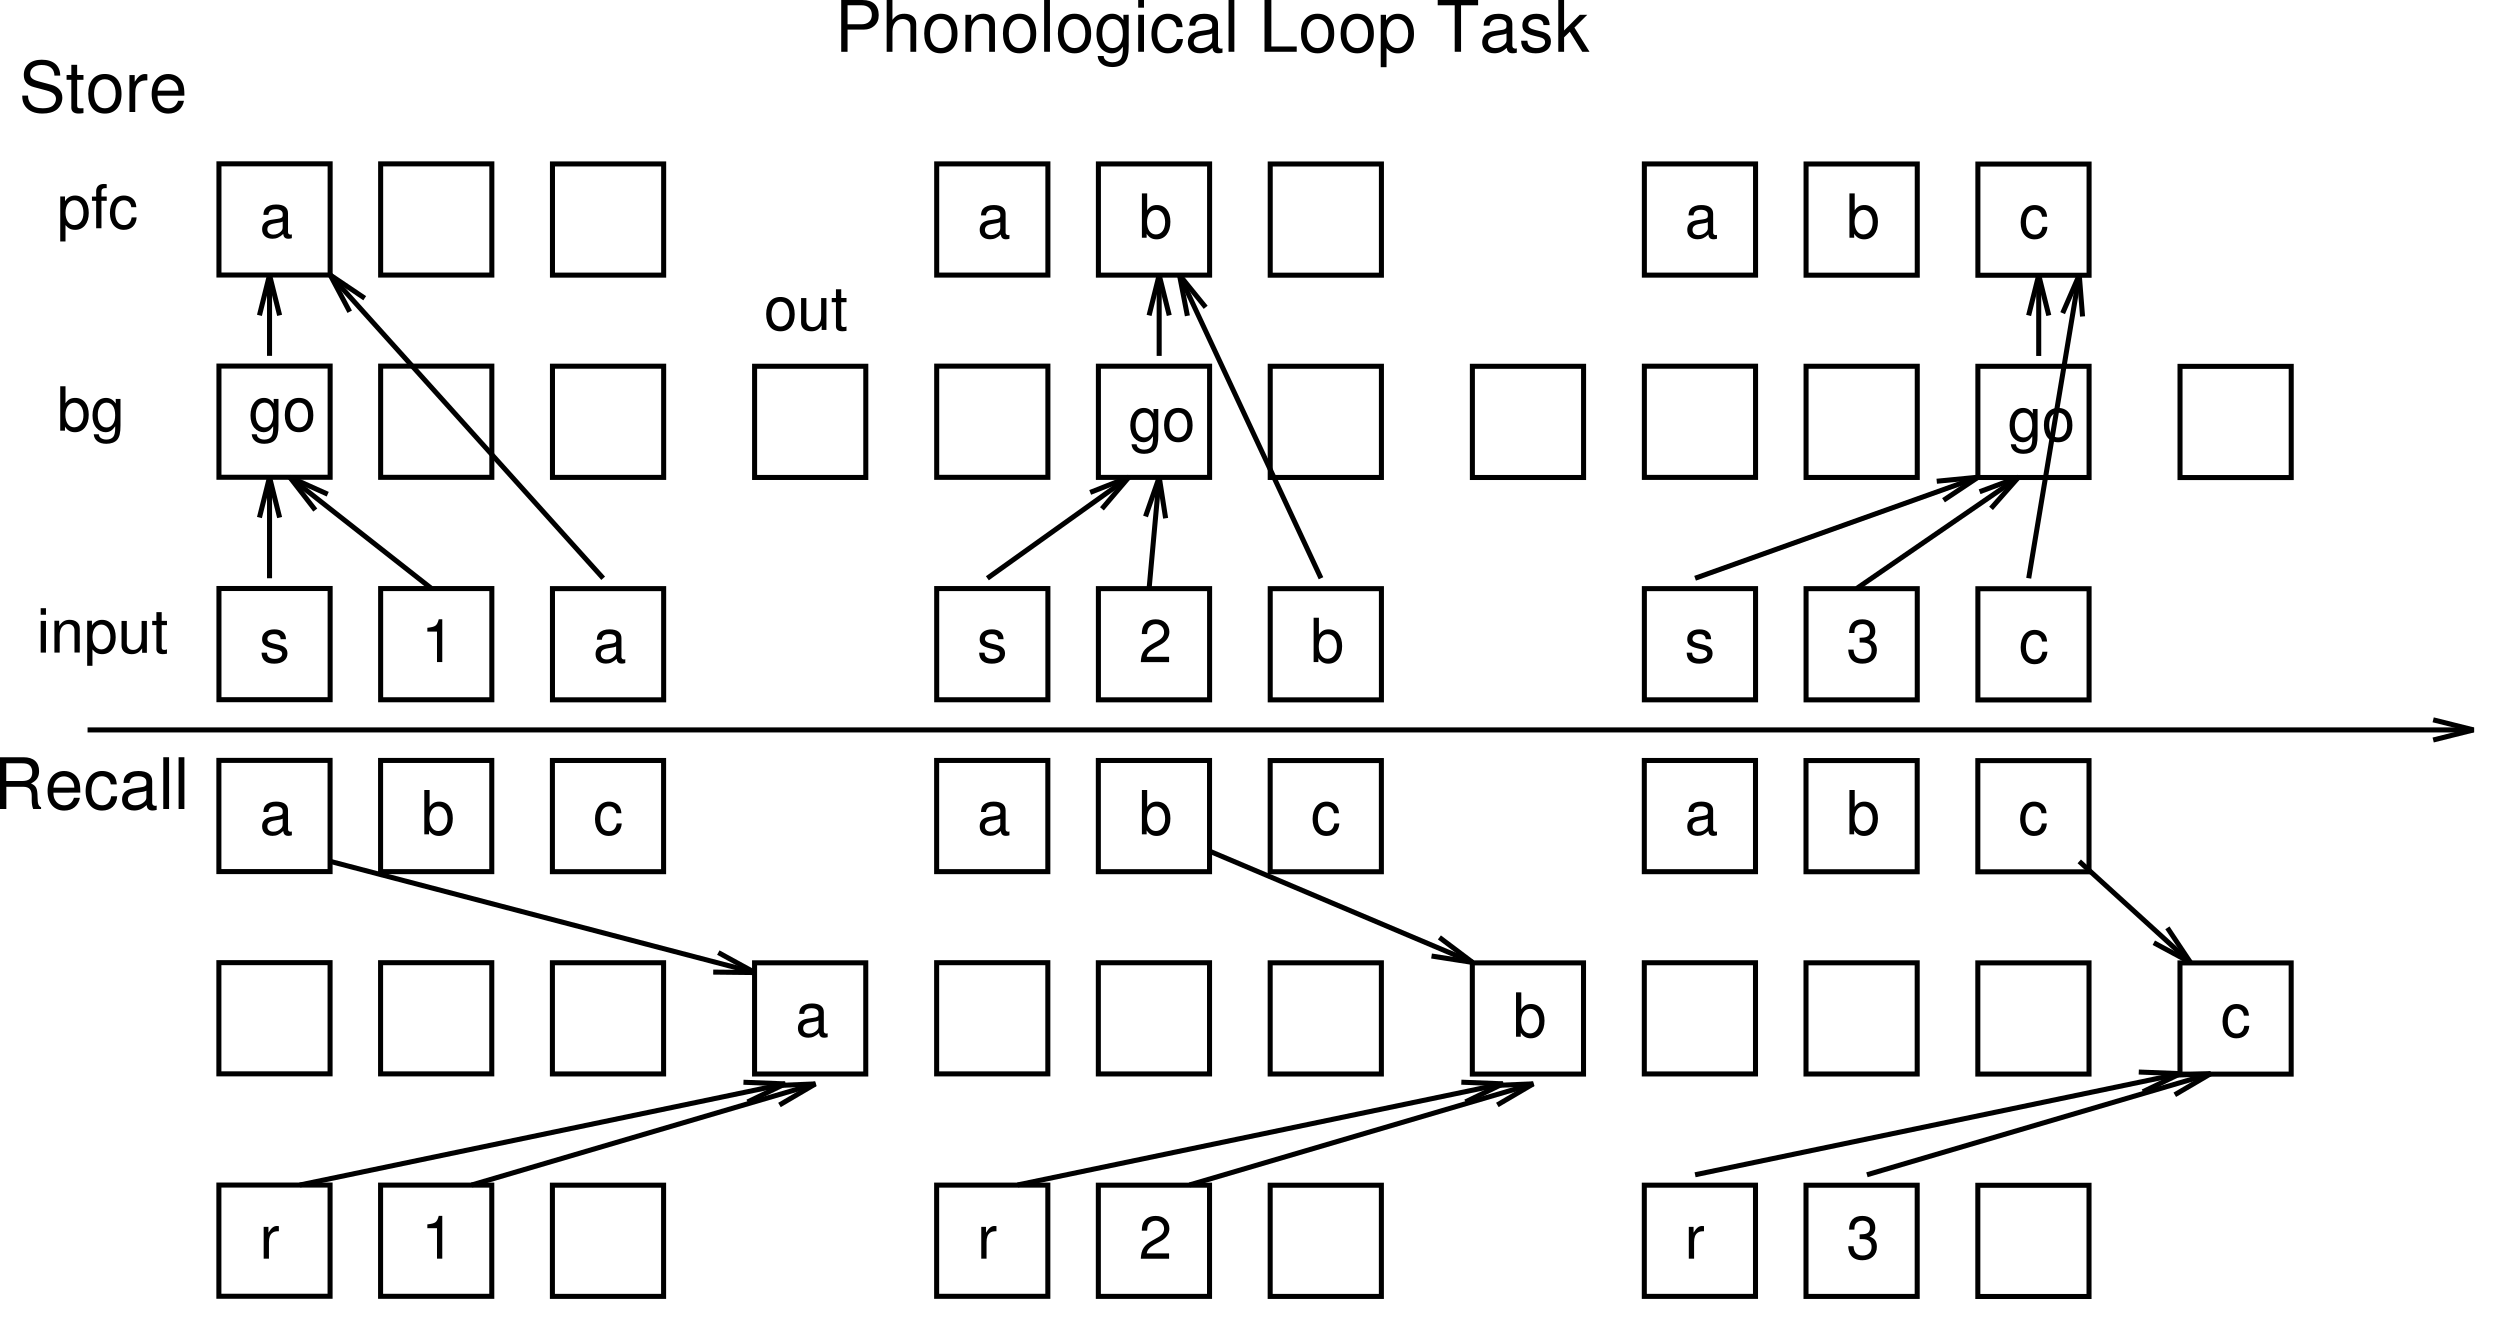 <?xml version="1.0" encoding="ISO-8859-1" standalone="yes"?>
<svg width="473.112" height="250.359">
  <defs> 
    <marker id="ArrowEnd" viewBox="0 0 10 10" refX="0" refY="5" 
     markerUnits="strokeWidth" 
     markerWidth="4" 
     markerHeight="3" 
     orient="auto"> 
        <path d="M 0 0 L 10 5 L 0 10 z" /> 
    </marker>
    <marker id="ArrowStart" viewBox="0 0 10 10" refX="10" refY="5" 
     markerUnits="strokeWidth" 
     markerWidth="4" 
     markerHeight="3" 
     orient="auto"> 
        <path d="M 10 0 L 0 5 L 10 10 z" /> 
    </marker> </defs>
<g>
<path style="stroke:none; fill-rule:evenodd; fill:#000000" d="M 11.398 45.699L 12.398 45.699L 12.398 42.602C 12.898 43.223 13.461 43.5 14.238 43.5C 15.781 43.5 16.797 42.242 16.797 40.309C 16.797 38.277 15.812 37.004 14.215 37.004C 13.402 37.004 12.746 37.371 12.301 38.082L 12.301 37.176L 11.402 37.176L 11.398 45.699zM 14.062 37.899C 15.109 37.899 15.793 38.836 15.793 40.281C 15.793 41.656 15.098 42.594 14.062 42.594C 13.059 42.594 12.398 41.668 12.398 40.246C 12.398 38.824 13.059 37.899 14.062 37.899z"/>
<path style="stroke:none; fill-rule:evenodd; fill:#000000" d="M 20.199 37.199L 19.199 37.199L 19.199 36.231C 19.199 35.817 19.426 35.606 19.863 35.606C 19.941 35.606 19.977 35.606 20.195 35.606L 20.195 34.863C 19.973 34.82 19.844 34.813 19.645 34.813C 18.742 34.813 18.199 35.32 18.199 36.184L 18.199 37.207L 17.402 37.207L 17.402 38.004L 18.199 38.004L 18.199 43.203L 19.199 43.203L 19.199 38.004L 20.199 38.004L 20.199 37.199z"/>
<path style="stroke:none; fill-rule:evenodd; fill:#000000" d="M 25.797 39.211C 25.75 38.621 25.629 38.238 25.398 37.902C 24.992 37.34 24.273 37.004 23.445 37.004C 21.844 37.004 20.801 38.297 20.801 40.309C 20.801 42.262 21.82 43.5 23.434 43.5C 24.852 43.5 25.75 42.629 25.863 41.137L 24.914 41.137C 24.758 42.109 24.27 42.598 23.465 42.598C 22.422 42.598 21.801 41.735 21.801 40.309C 21.801 38.801 22.41 37.902 23.441 37.902C 24.234 37.902 24.73 38.371 24.844 39.211L 25.797 39.211z"/>
<path style="stroke:none; fill-rule:evenodd; fill:#000000" d="M 11.398 73.098L 11.398 81.496L 12.297 81.496L 12.297 80.731C 12.75 81.453 13.355 81.797 14.191 81.797C 15.766 81.797 16.793 80.492 16.793 78.481C 16.793 76.516 15.812 75.301 14.242 75.301C 13.422 75.301 12.844 75.613 12.398 76.305L 12.398 73.102L 11.398 73.098zM 14.043 76.215C 15.105 76.215 15.797 77.141 15.797 78.574C 15.797 79.938 15.086 80.867 14.043 80.867C 13.035 80.867 12.371 79.953 12.371 78.543C 12.371 77.137 13.035 76.219 14.043 76.219L 14.043 76.215z"/>
<path style="stroke:none; fill-rule:evenodd; fill:#000000" d="M 21.898 75.5L 21.898 76.363C 21.418 75.641 20.832 75.301 20.062 75.301C 18.535 75.301 17.504 76.641 17.504 78.606C 17.504 79.598 17.766 80.406 18.258 80.985C 18.703 81.492 19.344 81.793 19.977 81.793C 20.73 81.793 21.258 81.465 21.797 80.68L 21.797 80.988C 21.797 81.801 21.695 82.297 21.457 82.629C 21.207 82.985 20.719 83.188 20.141 83.188C 19.711 83.188 19.324 83.074 19.062 82.867C 18.848 82.695 18.758 82.535 18.699 82.18L 17.734 82.18C 17.836 83.313 18.719 83.988 20.125 83.988C 21.016 83.988 21.781 83.703 22.172 83.223C 22.629 82.676 22.801 81.918 22.801 80.512L 22.801 75.496L 21.898 75.5zM 20.16 76.199C 21.188 76.199 21.797 77.074 21.797 78.582C 21.797 80.02 21.18 80.895 20.172 80.895C 19.129 80.895 18.5 80.008 18.5 78.547C 18.5 77.098 19.141 76.199 20.16 76.199z"/>
<path style="stroke:none; fill-rule:evenodd; fill:#000000" d="M 8.699 117.5L 7.699 117.5L 7.699 123.5L 8.699 123.5L 8.699 117.5zM 8.699 115.098L 7.699 115.098L 7.699 116.34L 8.699 116.34L 8.699 115.098z"/>
<path style="stroke:none; fill-rule:evenodd; fill:#000000" d="M 10.297 117.473L 10.297 123.496L 11.297 123.496L 11.297 120.149C 11.297 118.91 11.922 118.098 12.887 118.098C 13.625 118.098 14.094 118.559 14.094 119.289L 14.094 123.492L 15.094 123.492L 15.094 118.942C 15.094 117.942 14.351 117.297 13.191 117.297C 12.297 117.297 11.726 117.641 11.199 118.481L 11.199 117.469L 10.297 117.473z"/>
<path style="stroke:none; fill-rule:evenodd; fill:#000000" d="M 16.496 125.996L 17.496 125.996L 17.496 122.899C 17.996 123.52 18.559 123.797 19.336 123.797C 20.879 123.797 21.895 122.539 21.895 120.606C 21.895 118.574 20.91 117.301 19.312 117.301C 18.5 117.301 17.844 117.668 17.398 118.379L 17.398 117.473L 16.5 117.473L 16.496 125.996zM 19.164 118.199C 20.211 118.199 20.895 119.137 20.895 120.582C 20.895 121.957 20.199 122.895 19.164 122.895C 18.16 122.895 17.5 121.969 17.5 120.547C 17.5 119.125 18.16 118.199 19.164 118.199z"/>
<path style="stroke:none; fill-rule:evenodd; fill:#000000" d="M 27.797 123.535L 27.797 117.504L 26.797 117.504L 26.797 120.949C 26.797 122.188 26.172 123 25.203 123C 24.469 123 24 122.539 24 121.809L 24 117.504L 23 117.504L 23 122.156C 23 123.156 23.738 123.801 24.902 123.801C 25.777 123.801 26.336 123.492 26.895 122.695L 26.895 123.535L 27.797 123.535z"/>
<path style="stroke:none; fill-rule:evenodd; fill:#000000" d="M 31.598 117.5L 30.598 117.5L 30.598 115.844L 29.598 115.844L 29.598 117.5L 28.801 117.5L 28.801 118.297L 29.598 118.297L 29.598 122.844C 29.598 123.449 30.023 123.793 30.789 123.793C 31.023 123.793 31.262 123.77 31.594 123.711L 31.594 122.875C 31.469 122.961 31.316 122.992 31.129 122.992C 30.711 122.992 30.598 122.879 30.598 122.449L 30.598 118.297L 31.598 118.297L 31.598 117.5z"/>
<path style="stroke:#000000; stroke-width:0.955; fill:none" d="M 72.035 132.426L 93.078 132.426L 93.078 111.383L 72.035 111.383L 72.035 132.426z"/>
<path style="stroke:#000000; stroke-width:0.955; fill:none" d="M 104.551 132.438L 125.594 132.438L 125.594 111.395L 104.551 111.395L 104.551 132.438z"/>
<path style="stroke:#000000; stroke-width:0.955; fill:none" d="M 41.434 132.414L 62.477 132.414L 62.477 111.371L 41.434 111.371L 41.434 132.414z"/>
<path style="stroke:none; fill-rule:evenodd; fill:#000000" d="M 54.117 120.965C 54.105 119.774 53.32 119.102 51.922 119.102C 50.512 119.102 49.602 119.828 49.602 120.949C 49.602 121.895 50.09 122.344 51.539 122.692L 52.449 122.91C 53.125 123.07 53.395 123.313 53.395 123.75C 53.395 124.313 52.828 124.695 51.984 124.695C 51.465 124.695 51.027 124.547 50.785 124.289C 50.637 124.117 50.566 123.942 50.512 123.512L 49.496 123.512C 49.539 124.922 50.324 125.598 51.906 125.598C 53.43 125.598 54.398 124.848 54.398 123.684C 54.398 122.785 53.887 122.289 52.668 122L 51.734 121.781C 50.941 121.598 50.602 121.344 50.602 120.918C 50.602 120.367 51.098 120.008 51.887 120.008C 52.66 120.008 53.078 120.34 53.102 120.973L 54.117 120.965z"/>
<path style="stroke:none; fill-rule:evenodd; fill:#000000" d="M 82.699 119.531L 82.699 125.297L 83.699 125.297L 83.699 117.199L 83.031 117.199C 82.676 118.445 82.445 118.617 80.871 118.809L 80.871 119.527L 82.699 119.531z"/>
<path style="stroke:none; fill-rule:evenodd; fill:#000000" d="M 118.332 124.738C 118.23 124.797 118.183 124.797 118.125 124.797C 117.789 124.797 117.605 124.625 117.605 124.324L 117.605 120.758C 117.605 119.684 116.828 119.102 115.351 119.102C 114.484 119.102 113.765 119.356 113.363 119.805C 113.09 120.117 112.976 120.465 112.953 121.067L 113.898 121.067C 113.976 120.332 114.402 120 115.285 120C 116.129 120 116.601 120.32 116.601 120.899L 116.601 121.152C 116.601 121.555 116.367 121.727 115.625 121.82C 114.301 121.992 114.097 122.039 113.738 122.188C 113.054 122.473 112.707 123.016 112.707 123.801C 112.707 124.895 113.461 125.586 114.672 125.586C 115.426 125.586 116.027 125.313 116.703 124.668C 116.769 125.301 117.066 125.586 117.683 125.586C 117.875 125.586 118.023 125.563 118.332 125.481L 118.332 124.738zM 116.597 123.442C 116.597 123.77 116.508 123.973 116.23 124.242C 115.851 124.606 115.394 124.797 114.847 124.797C 114.125 124.797 113.699 124.434 113.699 123.805C 113.699 123.156 114.109 122.828 115.101 122.672C 116.082 122.531 116.281 122.485 116.594 122.332L 116.597 123.442z"/>
<path style="stroke:#000000; stroke-width:0.955; fill:none" d="M 41.434 52.047L 62.477 52.047L 62.477 31.004L 41.434 31.004L 41.434 52.047z"/>
<path style="stroke:#000000; stroke-width:0.955; fill:none" d="M 72.035 52.055L 93.078 52.055L 93.078 31.012L 72.035 31.012L 72.035 52.055z"/>
<path style="stroke:#000000; stroke-width:0.955; fill:none" d="M 104.551 52.067L 125.594 52.067L 125.594 31.024L 104.551 31.024L 104.551 52.067z"/>
<path style="stroke:#000000; stroke-width:0.955; fill:none" d="M 41.434 90.32L 62.477 90.32L 62.477 69.277L 41.434 69.277L 41.434 90.32z"/>
<path style="stroke:#000000; stroke-width:0.955; fill:none" d="M 72.035 90.332L 93.078 90.332L 93.078 69.289L 72.035 69.289L 72.035 90.332z"/>
<path style="stroke:#000000; stroke-width:0.955; fill:none" d="M 104.551 90.344L 125.594 90.344L 125.594 69.301L 104.551 69.301L 104.551 90.344z"/>
<path style="stroke:#000000; stroke-width:0.955; fill:none" d="M 142.804 90.356L 163.847 90.356L 163.847 69.313L 142.804 69.313L 142.804 90.356z"/>
<path style="stroke:none; fill-rule:evenodd; fill:#000000" d="M 51.797 75.5L 51.797 76.363C 51.316 75.641 50.73 75.301 49.961 75.301C 48.434 75.301 47.402 76.641 47.402 78.606C 47.402 79.598 47.664 80.406 48.156 80.985C 48.602 81.492 49.242 81.793 49.875 81.793C 50.629 81.793 51.156 81.465 51.695 80.68L 51.695 80.988C 51.695 81.801 51.594 82.297 51.355 82.629C 51.105 82.985 50.617 83.188 50.039 83.188C 49.609 83.188 49.223 83.074 48.961 82.867C 48.746 82.695 48.656 82.535 48.598 82.18L 47.633 82.18C 47.734 83.313 48.617 83.988 50.023 83.988C 50.914 83.988 51.68 83.703 52.07 83.223C 52.527 82.676 52.699 81.918 52.699 80.512L 52.699 75.496L 51.797 75.5zM 50.059 76.199C 51.086 76.199 51.695 77.074 51.695 78.582C 51.695 80.02 51.078 80.895 50.07 80.895C 49.027 80.895 48.398 80.008 48.398 78.547C 48.398 77.098 49.039 76.199 50.059 76.199z"/>
<path style="stroke:none; fill-rule:evenodd; fill:#000000" d="M 56.586 75.297C 54.914 75.297 53.898 76.512 53.898 78.547C 53.898 80.582 54.898 81.797 56.598 81.797C 58.27 81.797 59.297 80.586 59.297 78.594C 59.297 76.504 58.309 75.297 56.586 75.297zM 56.598 76.199C 57.66 76.199 58.297 77.086 58.297 78.582C 58.297 79.996 57.641 80.895 56.598 80.895C 55.547 80.895 54.898 80.008 54.898 78.547C 54.898 77.098 55.543 76.199 56.598 76.199z"/>
<path style="stroke:none; fill-rule:evenodd; fill:#000000" d="M 55.23 44.336C 55.129 44.395 55.082 44.395 55.023 44.395C 54.688 44.395 54.504 44.223 54.504 43.922L 54.504 40.356C 54.504 39.281 53.727 38.699 52.25 38.699C 51.383 38.699 50.664 38.953 50.262 39.402C 49.988 39.715 49.875 40.063 49.852 40.664L 50.797 40.664C 50.875 39.93 51.301 39.598 52.184 39.598C 53.027 39.598 53.5 39.918 53.5 40.496L 53.5 40.75C 53.5 41.152 53.266 41.324 52.523 41.418C 51.199 41.59 50.996 41.637 50.637 41.785C 49.953 42.07 49.605 42.613 49.605 43.399C 49.605 44.492 50.359 45.184 51.57 45.184C 52.324 45.184 52.926 44.91 53.602 44.266C 53.668 44.899 53.965 45.184 54.582 45.184C 54.773 45.184 54.922 45.16 55.23 45.078L 55.23 44.336zM 53.496 43.039C 53.496 43.367 53.406 43.57 53.129 43.84C 52.75 44.203 52.293 44.395 51.746 44.395C 51.023 44.395 50.598 44.031 50.598 43.402C 50.598 42.754 51.008 42.426 52 42.27C 52.98 42.129 53.18 42.082 53.492 41.93L 53.496 43.039z"/>
<path style="stroke:#000000; stroke-width:0.955; fill:none" d="M 51.008 109.434L 51.008 90.301"/>
<path style="stroke:#000000; stroke-width:0.955; fill:none" d="M 49.098 97.945L 51.008 90.305L 52.918 97.945"/>
<path style="stroke:#000000; stroke-width:0.955; fill:none" d="M 81.621 111.348L 54.836 90.305"/>
<path style="stroke:#000000; stroke-width:0.955; fill:none" d="M 59.664 96.527L 54.836 90.305L 62.023 93.524"/>
<path style="stroke:#000000; stroke-width:0.955; fill:none" d="M 114.148 109.434L 62.492 52.035"/>
<path style="stroke:#000000; stroke-width:0.955; fill:none" d="M 66.18 58.996L 62.488 52.039L 69.019 56.438"/>
<path style="stroke:#000000; stroke-width:0.955; fill:none" d="M 51.008 67.344L 51.008 52.039"/>
<path style="stroke:#000000; stroke-width:0.955; fill:none" d="M 49.098 59.68L 51.008 52.039L 52.918 59.68"/>
<path style="stroke:#000000; stroke-width:0.955; fill:none" d="M 207.867 132.438L 228.91 132.438L 228.91 111.395L 207.867 111.395L 207.867 132.438z"/>
<path style="stroke:#000000; stroke-width:0.955; fill:none" d="M 240.383 132.445L 261.426 132.445L 261.426 111.402L 240.383 111.402L 240.383 132.445z"/>
<path style="stroke:#000000; stroke-width:0.955; fill:none" d="M 177.265 132.426L 198.308 132.426L 198.308 111.383L 177.265 111.383L 177.265 132.426z"/>
<path style="stroke:none; fill-rule:evenodd; fill:#000000" d="M 189.918 120.965C 189.906 119.774 189.121 119.102 187.722 119.102C 186.312 119.102 185.402 119.828 185.402 120.949C 185.402 121.895 185.89 122.344 187.34 122.692L 188.25 122.91C 188.926 123.07 189.195 123.313 189.195 123.75C 189.195 124.313 188.629 124.695 187.785 124.695C 187.265 124.695 186.828 124.547 186.586 124.289C 186.437 124.117 186.367 123.942 186.312 123.512L 185.297 123.512C 185.34 124.922 186.125 125.598 187.707 125.598C 189.23 125.598 190.199 124.848 190.199 123.684C 190.199 122.785 189.687 122.289 188.469 122L 187.535 121.781C 186.742 121.598 186.402 121.344 186.402 120.918C 186.402 120.367 186.898 120.008 187.687 120.008C 188.461 120.008 188.879 120.34 188.902 120.973L 189.918 120.965z"/>
<path style="stroke:#000000; stroke-width:0.955; fill:none" d="M 177.265 52.059L 198.308 52.059L 198.308 31.016L 177.265 31.016L 177.265 52.059z"/>
<path style="stroke:#000000; stroke-width:0.955; fill:none" d="M 207.867 52.067L 228.91 52.067L 228.91 31.024L 207.867 31.024L 207.867 52.067z"/>
<path style="stroke:#000000; stroke-width:0.955; fill:none" d="M 240.383 52.078L 261.426 52.078L 261.426 31.035L 240.383 31.035L 240.383 52.078z"/>
<path style="stroke:#000000; stroke-width:0.955; fill:none" d="M 177.265 90.332L 198.308 90.332L 198.308 69.289L 177.265 69.289L 177.265 90.332z"/>
<path style="stroke:#000000; stroke-width:0.955; fill:none" d="M 207.867 90.344L 228.91 90.344L 228.91 69.301L 207.867 69.301L 207.867 90.344z"/>
<path style="stroke:#000000; stroke-width:0.955; fill:none" d="M 240.383 90.356L 261.426 90.356L 261.426 69.313L 240.383 69.313L 240.383 90.356z"/>
<path style="stroke:#000000; stroke-width:0.955; fill:none" d="M 278.64 90.363L 299.683 90.363L 299.683 69.32L 278.64 69.32L 278.64 90.363z"/>
<path style="stroke:none; fill-rule:evenodd; fill:#000000" d="M 218.297 77.399L 218.297 78.262C 217.816 77.539 217.23 77.199 216.461 77.199C 214.933 77.199 213.902 78.539 213.902 80.504C 213.902 81.496 214.164 82.305 214.656 82.883C 215.101 83.391 215.742 83.692 216.375 83.692C 217.129 83.692 217.656 83.363 218.195 82.578L 218.195 82.887C 218.195 83.699 218.094 84.195 217.855 84.527C 217.605 84.883 217.117 85.086 216.539 85.086C 216.109 85.086 215.722 84.973 215.461 84.766C 215.246 84.594 215.156 84.434 215.097 84.078L 214.133 84.078C 214.234 85.211 215.117 85.887 216.523 85.887C 217.414 85.887 218.179 85.602 218.57 85.121C 219.027 84.574 219.199 83.817 219.199 82.41L 219.199 77.395L 218.297 77.399zM 216.558 78.098C 217.586 78.098 218.195 78.973 218.195 80.481C 218.195 81.918 217.578 82.793 216.57 82.793C 215.527 82.793 214.898 81.906 214.898 80.445C 214.898 78.996 215.539 78.098 216.558 78.098z"/>
<path style="stroke:none; fill-rule:evenodd; fill:#000000" d="M 222.984 77.199C 221.312 77.199 220.297 78.414 220.297 80.449C 220.297 82.485 221.297 83.699 222.996 83.699C 224.668 83.699 225.695 82.488 225.695 80.496C 225.695 78.406 224.707 77.199 222.984 77.199zM 222.996 78.098C 224.058 78.098 224.695 78.985 224.695 80.481C 224.695 81.895 224.039 82.793 222.996 82.793C 221.945 82.793 221.297 81.906 221.297 80.445C 221.297 78.996 221.941 78.098 222.996 78.098z"/>
<path style="stroke:none; fill-rule:evenodd; fill:#000000" d="M 191.031 44.438C 190.929 44.496 190.883 44.496 190.824 44.496C 190.488 44.496 190.304 44.324 190.304 44.024L 190.304 40.457C 190.304 39.383 189.527 38.801 188.051 38.801C 187.183 38.801 186.465 39.055 186.062 39.504C 185.789 39.817 185.676 40.164 185.652 40.766L 186.597 40.766C 186.676 40.031 187.101 39.699 187.984 39.699C 188.828 39.699 189.301 40.02 189.301 40.598L 189.301 40.852C 189.301 41.254 189.066 41.426 188.324 41.52C 187 41.692 186.797 41.738 186.437 41.887C 185.754 42.172 185.406 42.715 185.406 43.5C 185.406 44.594 186.16 45.285 187.371 45.285C 188.125 45.285 188.726 45.012 189.402 44.367C 189.469 45 189.765 45.285 190.383 45.285C 190.574 45.285 190.722 45.262 191.031 45.18L 191.031 44.438zM 189.297 43.141C 189.297 43.469 189.207 43.672 188.929 43.942C 188.551 44.305 188.094 44.496 187.547 44.496C 186.824 44.496 186.398 44.133 186.398 43.504C 186.398 42.856 186.808 42.527 187.801 42.371C 188.781 42.231 188.98 42.184 189.293 42.031L 189.297 43.141z"/>
<path style="stroke:#000000; stroke-width:0.955; fill:none" d="M 219.367 67.352L 219.367 52.047"/>
<path style="stroke:#000000; stroke-width:0.955; fill:none" d="M 217.457 59.688L 219.367 52.047L 221.277 59.688"/>
<path style="stroke:#000000; stroke-width:0.955; fill:none" d="M 341.789 132.445L 362.832 132.445L 362.832 111.402L 341.789 111.402L 341.789 132.445z"/>
<path style="stroke:#000000; stroke-width:0.955; fill:none" d="M 374.304 132.457L 395.347 132.457L 395.347 111.414L 374.304 111.414L 374.304 132.457z"/>
<path style="stroke:#000000; stroke-width:0.955; fill:none" d="M 311.187 132.438L 332.23 132.438L 332.23 111.395L 311.187 111.395L 311.187 132.438z"/>
<path style="stroke:none; fill-rule:evenodd; fill:#000000" d="M 323.816 120.965C 323.804 119.774 323.019 119.102 321.621 119.102C 320.211 119.102 319.301 119.828 319.301 120.949C 319.301 121.895 319.789 122.344 321.238 122.692L 322.148 122.91C 322.824 123.07 323.094 123.313 323.094 123.75C 323.094 124.313 322.527 124.695 321.683 124.695C 321.164 124.695 320.726 124.547 320.484 124.289C 320.336 124.117 320.265 123.942 320.211 123.512L 319.195 123.512C 319.238 124.922 320.023 125.598 321.605 125.598C 323.129 125.598 324.097 124.848 324.097 123.684C 324.097 122.785 323.586 122.289 322.367 122L 321.433 121.781C 320.64 121.598 320.301 121.344 320.301 120.918C 320.301 120.367 320.797 120.008 321.586 120.008C 322.359 120.008 322.777 120.34 322.801 120.973L 323.816 120.965z"/>
<path style="stroke:#000000; stroke-width:0.955; fill:none" d="M 311.187 52.067L 332.23 52.067L 332.23 31.024L 311.187 31.024L 311.187 52.067z"/>
<path style="stroke:#000000; stroke-width:0.955; fill:none" d="M 341.789 52.078L 362.832 52.078L 362.832 31.035L 341.789 31.035L 341.789 52.078z"/>
<path style="stroke:#000000; stroke-width:0.955; fill:none" d="M 374.304 52.09L 395.347 52.09L 395.347 31.047L 374.304 31.047L 374.304 52.09z"/>
<path style="stroke:#000000; stroke-width:0.955; fill:none" d="M 311.187 90.344L 332.23 90.344L 332.23 69.301L 311.187 69.301L 311.187 90.344z"/>
<path style="stroke:#000000; stroke-width:0.955; fill:none" d="M 341.789 90.356L 362.832 90.356L 362.832 69.313L 341.789 69.313L 341.789 90.356z"/>
<path style="stroke:#000000; stroke-width:0.955; fill:none" d="M 374.304 90.363L 395.347 90.363L 395.347 69.32L 374.304 69.32L 374.304 90.363z"/>
<path style="stroke:#000000; stroke-width:0.955; fill:none" d="M 412.558 90.375L 433.601 90.375L 433.601 69.332L 412.558 69.332L 412.558 90.375z"/>
<path style="stroke:none; fill-rule:evenodd; fill:#000000" d="M 384.699 77.399L 384.699 78.262C 384.219 77.539 383.633 77.199 382.863 77.199C 381.336 77.199 380.304 78.539 380.304 80.504C 380.304 81.496 380.566 82.305 381.058 82.883C 381.504 83.391 382.144 83.692 382.777 83.692C 383.531 83.692 384.058 83.363 384.597 82.578L 384.597 82.887C 384.597 83.699 384.496 84.195 384.258 84.527C 384.008 84.883 383.519 85.086 382.941 85.086C 382.511 85.086 382.125 84.973 381.863 84.766C 381.648 84.594 381.558 84.434 381.5 84.078L 380.535 84.078C 380.637 85.211 381.519 85.887 382.926 85.887C 383.816 85.887 384.582 85.602 384.972 85.121C 385.429 84.574 385.601 83.817 385.601 82.41L 385.601 77.395L 384.699 77.399zM 382.957 78.098C 383.984 78.098 384.594 78.973 384.594 80.481C 384.594 81.918 383.976 82.793 382.969 82.793C 381.926 82.793 381.297 81.906 381.297 80.445C 381.297 78.996 381.937 78.098 382.957 78.098z"/>
<path style="stroke:none; fill-rule:evenodd; fill:#000000" d="M 389.484 77.199C 387.812 77.199 386.797 78.414 386.797 80.449C 386.797 82.485 387.797 83.699 389.496 83.699C 391.168 83.699 392.195 82.488 392.195 80.496C 392.195 78.406 391.207 77.199 389.484 77.199zM 389.496 78.098C 390.558 78.098 391.195 78.985 391.195 80.481C 391.195 81.895 390.539 82.793 389.496 82.793C 388.445 82.793 387.797 81.906 387.797 80.445C 387.797 78.996 388.441 78.098 389.496 78.098z"/>
<path style="stroke:#000000; stroke-width:0.955; fill:none" d="M 385.816 67.363L 385.816 52.059"/>
<path style="stroke:#000000; stroke-width:0.955; fill:none" d="M 383.906 59.699L 385.816 52.059L 387.726 59.699"/>
<path style="stroke:#000000; stroke-width:0.955; fill:none" d="M 72.023 245.32L 93.066 245.32L 93.066 224.277L 72.023 224.277L 72.023 245.32z"/>
<path style="stroke:#000000; stroke-width:0.955; fill:none" d="M 104.539 245.332L 125.582 245.332L 125.582 224.289L 104.539 224.289L 104.539 245.332z"/>
<path style="stroke:#000000; stroke-width:0.955; fill:none" d="M 41.422 245.309L 62.465 245.309L 62.465 224.266L 41.422 224.266L 41.422 245.309z"/>
<path style="stroke:none; fill-rule:evenodd; fill:#000000" d="M 82.699 232.43L 82.699 238.195L 83.699 238.195L 83.699 230.098L 83.031 230.098C 82.676 231.344 82.445 231.516 80.871 231.707L 80.871 232.426L 82.699 232.43z"/>
<path style="stroke:none; fill-rule:evenodd; fill:#000000" d="M 156.629 195.535C 156.527 195.594 156.48 195.594 156.422 195.594C 156.086 195.594 155.902 195.422 155.902 195.121L 155.902 191.555C 155.902 190.481 155.125 189.899 153.648 189.899C 152.781 189.899 152.062 190.152 151.66 190.602C 151.387 190.914 151.273 191.262 151.25 191.863L 152.195 191.863C 152.273 191.129 152.699 190.797 153.582 190.797C 154.426 190.797 154.898 191.117 154.898 191.695L 154.898 191.949C 154.898 192.352 154.664 192.524 153.922 192.617C 152.597 192.789 152.394 192.836 152.035 192.985C 151.351 193.27 151.004 193.813 151.004 194.598C 151.004 195.692 151.758 196.383 152.969 196.383C 153.722 196.383 154.324 196.109 155 195.465C 155.066 196.098 155.363 196.383 155.98 196.383C 156.172 196.383 156.32 196.359 156.629 196.277L 156.629 195.535zM 154.898 194.242C 154.898 194.57 154.808 194.774 154.531 195.043C 154.152 195.406 153.695 195.598 153.148 195.598C 152.426 195.598 152 195.235 152 194.606C 152 193.957 152.41 193.629 153.402 193.473C 154.383 193.332 154.582 193.285 154.894 193.133L 154.898 194.242z"/>
<path style="stroke:#000000; stroke-width:0.955; fill:none" d="M 41.422 164.942L 62.465 164.942L 62.465 143.899L 41.422 143.899L 41.422 164.942z"/>
<path style="stroke:#000000; stroke-width:0.955; fill:none" d="M 72.023 164.953L 93.066 164.953L 93.066 143.91L 72.023 143.91L 72.023 164.953z"/>
<path style="stroke:#000000; stroke-width:0.955; fill:none" d="M 104.539 164.961L 125.582 164.961L 125.582 143.918L 104.539 143.918L 104.539 164.961z"/>
<path style="stroke:#000000; stroke-width:0.955; fill:none" d="M 41.422 203.219L 62.465 203.219L 62.465 182.176L 41.422 182.176L 41.422 203.219z"/>
<path style="stroke:#000000; stroke-width:0.955; fill:none" d="M 72.023 203.227L 93.066 203.227L 93.066 182.184L 72.023 182.184L 72.023 203.227z"/>
<path style="stroke:#000000; stroke-width:0.955; fill:none" d="M 104.539 203.238L 125.582 203.238L 125.582 182.195L 104.539 182.195L 104.539 203.238z"/>
<path style="stroke:#000000; stroke-width:0.955; fill:none" d="M 142.797 203.25L 163.84 203.25L 163.84 182.207L 142.797 182.207L 142.797 203.25z"/>
<path style="stroke:#000000; stroke-width:0.955; fill:none" d="M 207.855 245.332L 228.898 245.332L 228.898 224.289L 207.855 224.289L 207.855 245.332z"/>
<path style="stroke:#000000; stroke-width:0.955; fill:none" d="M 240.375 245.34L 261.418 245.34L 261.418 224.297L 240.375 224.297L 240.375 245.34z"/>
<path style="stroke:#000000; stroke-width:0.955; fill:none" d="M 177.254 245.32L 198.297 245.32L 198.297 224.277L 177.254 224.277L 177.254 245.32z"/>
<path style="stroke:#000000; stroke-width:0.955; fill:none" d="M 177.254 164.953L 198.297 164.953L 198.297 143.91L 177.254 143.91L 177.254 164.953z"/>
<path style="stroke:#000000; stroke-width:0.955; fill:none" d="M 207.855 164.961L 228.898 164.961L 228.898 143.918L 207.855 143.918L 207.855 164.961z"/>
<path style="stroke:#000000; stroke-width:0.955; fill:none" d="M 240.375 164.973L 261.418 164.973L 261.418 143.93L 240.375 143.93L 240.375 164.973z"/>
<path style="stroke:#000000; stroke-width:0.955; fill:none" d="M 177.254 203.227L 198.297 203.227L 198.297 182.184L 177.254 182.184L 177.254 203.227z"/>
<path style="stroke:#000000; stroke-width:0.955; fill:none" d="M 207.855 203.238L 228.898 203.238L 228.898 182.195L 207.855 182.195L 207.855 203.238z"/>
<path style="stroke:#000000; stroke-width:0.955; fill:none" d="M 240.375 203.25L 261.418 203.25L 261.418 182.207L 240.375 182.207L 240.375 203.25z"/>
<path style="stroke:#000000; stroke-width:0.955; fill:none" d="M 278.629 203.262L 299.672 203.262L 299.672 182.219L 278.629 182.219L 278.629 203.262z"/>
<path style="stroke:#000000; stroke-width:0.955; fill:none" d="M 341.777 245.34L 362.82 245.34L 362.82 224.297L 341.777 224.297L 341.777 245.34z"/>
<path style="stroke:#000000; stroke-width:0.955; fill:none" d="M 374.293 245.352L 395.336 245.352L 395.336 224.309L 374.293 224.309L 374.293 245.352z"/>
<path style="stroke:#000000; stroke-width:0.955; fill:none" d="M 341.777 164.973L 362.82 164.973L 362.82 143.93L 341.777 143.93L 341.777 164.973z"/>
<path style="stroke:#000000; stroke-width:0.955; fill:none" d="M 374.293 164.985L 395.336 164.985L 395.336 143.942L 374.293 143.942L 374.293 164.985z"/>
<path style="stroke:#000000; stroke-width:0.955; fill:none" d="M 341.777 203.25L 362.82 203.25L 362.82 182.207L 341.777 182.207L 341.777 203.25z"/>
<path style="stroke:#000000; stroke-width:0.955; fill:none" d="M 374.293 203.262L 395.336 203.262L 395.336 182.219L 374.293 182.219L 374.293 203.262z"/>
<path style="stroke:#000000; stroke-width:0.955; fill:none" d="M 412.551 203.27L 433.594 203.27L 433.594 182.227L 412.551 182.227L 412.551 203.27z"/>
<path style="stroke:#000000; stroke-width:0.955; fill:none" d="M 16.57 138.133L 468.105 138.133"/>
<path style="stroke:#000000; stroke-width:0.955; fill:none" d="M 460.465 136.223L 468.105 138.133L 460.465 140.043"/>
<path style="stroke:none; fill-rule:evenodd; fill:#000000" d="M 221.242 124.297L 217.015 124.297C 217.117 123.637 217.48 123.215 218.465 122.633L 219.597 122.02C 220.719 121.406 221.297 120.574 221.297 119.578C 221.297 118.906 221.027 118.277 220.551 117.844C 220.078 117.41 219.488 117.207 218.726 117.207C 217.707 117.207 216.949 117.57 216.508 118.25C 216.226 118.68 216.101 119.18 216.078 119.996L 217.078 119.996C 217.109 119.461 217.179 119.137 217.316 118.879C 217.578 118.399 218.101 118.109 218.703 118.109C 219.613 118.109 220.297 118.758 220.297 119.625C 220.297 120.262 219.922 120.809 219.203 121.219L 218.156 121.809C 216.472 122.762 215.98 123.527 215.89 125.305L 221.242 125.305L 221.242 124.297z"/>
<path style="stroke:none; fill-rule:evenodd; fill:#000000" d="M 248.597 116.899L 248.597 125.297L 249.496 125.297L 249.496 124.531C 249.949 125.254 250.554 125.598 251.39 125.598C 252.965 125.598 253.992 124.293 253.992 122.281C 253.992 120.317 253.011 119.102 251.441 119.102C 250.621 119.102 250.043 119.414 249.597 120.106L 249.597 116.902L 248.597 116.899zM 251.242 120.016C 252.304 120.016 252.996 120.942 252.996 122.375C 252.996 123.738 252.285 124.668 251.242 124.668C 250.234 124.668 249.57 123.754 249.57 122.344C 249.57 120.938 250.234 120.02 251.242 120.02L 251.242 120.016z"/>
<path style="stroke:none; fill-rule:evenodd; fill:#000000" d="M 216.097 36.598L 216.097 44.996L 216.996 44.996L 216.996 44.231C 217.449 44.953 218.054 45.297 218.89 45.297C 220.465 45.297 221.492 43.992 221.492 41.981C 221.492 40.016 220.511 38.801 218.941 38.801C 218.121 38.801 217.543 39.113 217.097 39.805L 217.097 36.602L 216.097 36.598zM 218.742 39.715C 219.804 39.715 220.496 40.641 220.496 42.074C 220.496 43.438 219.785 44.367 218.742 44.367C 217.734 44.367 217.07 43.453 217.07 42.043C 217.07 40.637 217.734 39.719 218.742 39.719L 218.742 39.715z"/>
<path style="stroke:#000000; stroke-width:0.955; fill:none" d="M 186.851 109.434L 213.637 90.301"/>
<path style="stroke:#000000; stroke-width:0.955; fill:none" d="M 206.312 93.188L 213.64 90.301L 208.535 96.293"/>
<path style="stroke:#000000; stroke-width:0.955; fill:none" d="M 217.465 111.348L 219.375 90.305"/>
<path style="stroke:#000000; stroke-width:0.955; fill:none" d="M 216.785 97.738L 219.379 90.301L 220.59 98.082"/>
<path style="stroke:#000000; stroke-width:0.955; fill:none" d="M 249.992 109.434L 223.207 52.035"/>
<path style="stroke:#000000; stroke-width:0.955; fill:none" d="M 224.707 59.77L 223.207 52.039L 228.168 58.156"/>
<path style="stroke:#000000; stroke-width:0.955; fill:none" d="M 383.922 109.434L 393.484 52.035"/>
<path style="stroke:#000000; stroke-width:0.955; fill:none" d="M 390.347 59.262L 393.488 52.039L 394.113 59.891"/>
<path style="stroke:#000000; stroke-width:0.955; fill:none" d="M 351.398 111.348L 382.008 90.305"/>
<path style="stroke:#000000; stroke-width:0.955; fill:none" d="M 374.629 93.059L 382.008 90.305L 376.793 96.207"/>
<path style="stroke:#000000; stroke-width:0.955; fill:none" d="M 320.785 109.434L 374.355 90.301"/>
<path style="stroke:#000000; stroke-width:0.955; fill:none" d="M 366.515 91.074L 374.355 90.305L 367.801 94.672"/>
<path style="stroke:none; fill-rule:evenodd; fill:#000000" d="M 324.929 44.438C 324.828 44.496 324.781 44.496 324.722 44.496C 324.387 44.496 324.203 44.324 324.203 44.024L 324.203 40.457C 324.203 39.383 323.426 38.801 321.949 38.801C 321.082 38.801 320.363 39.055 319.961 39.504C 319.687 39.817 319.574 40.164 319.551 40.766L 320.496 40.766C 320.574 40.031 321 39.699 321.883 39.699C 322.726 39.699 323.199 40.02 323.199 40.598L 323.199 40.852C 323.199 41.254 322.965 41.426 322.222 41.52C 320.898 41.692 320.695 41.738 320.336 41.887C 319.652 42.172 319.304 42.715 319.304 43.5C 319.304 44.594 320.058 45.285 321.269 45.285C 322.023 45.285 322.625 45.012 323.301 44.367C 323.367 45 323.664 45.285 324.281 45.285C 324.472 45.285 324.621 45.262 324.929 45.18L 324.929 44.438zM 323.199 43.141C 323.199 43.469 323.109 43.672 322.832 43.942C 322.453 44.305 321.996 44.496 321.449 44.496C 320.726 44.496 320.301 44.133 320.301 43.504C 320.301 42.856 320.711 42.527 321.703 42.371C 322.683 42.231 322.883 42.184 323.195 42.031L 323.199 43.141z"/>
<path style="stroke:none; fill-rule:evenodd; fill:#000000" d="M 349.996 36.598L 349.996 44.996L 350.894 44.996L 350.894 44.231C 351.347 44.953 351.953 45.297 352.789 45.297C 354.363 45.297 355.39 43.992 355.39 41.981C 355.39 40.016 354.41 38.801 352.84 38.801C 352.019 38.801 351.441 39.113 350.996 39.805L 350.996 36.602L 349.996 36.598zM 352.64 39.715C 353.703 39.715 354.394 40.641 354.394 42.074C 354.394 43.438 353.683 44.367 352.64 44.367C 351.633 44.367 350.969 43.453 350.969 42.043C 350.969 40.637 351.633 39.719 352.64 39.719L 352.64 39.715z"/>
<path style="stroke:none; fill-rule:evenodd; fill:#000000" d="M 387.398 41.012C 387.351 40.422 387.23 40.039 387 39.703C 386.594 39.141 385.875 38.805 385.047 38.805C 383.445 38.805 382.402 40.098 382.402 42.109C 382.402 44.063 383.422 45.301 385.035 45.301C 386.453 45.301 387.351 44.43 387.465 42.938L 386.515 42.938C 386.359 43.91 385.871 44.399 385.066 44.399C 384.023 44.399 383.402 43.535 383.402 42.109C 383.402 40.602 384.011 39.703 385.043 39.703C 385.836 39.703 386.332 40.172 386.445 41.012L 387.398 41.012z"/>
<path style="stroke:none; fill-rule:evenodd; fill:#000000" d="M 351.929 121.598L 352.484 121.598C 353.609 121.598 354.191 122.102 354.191 123.07C 354.191 124.086 353.558 124.695 352.496 124.695C 351.39 124.695 350.847 124.137 350.777 122.934L 349.761 122.934C 349.804 123.594 349.922 124.024 350.113 124.399C 350.523 125.188 351.328 125.594 352.437 125.594C 354.109 125.594 355.187 124.598 355.187 123.059C 355.187 122.027 354.789 121.453 353.812 121.121C 354.527 120.824 354.887 120.25 354.887 119.438C 354.887 118.039 353.969 117.203 352.441 117.203C 350.824 117.203 349.961 118.086 349.929 119.797L 350.929 119.797C 350.937 119.32 350.984 119.051 351.109 118.805C 351.336 118.371 351.836 118.102 352.461 118.102C 353.347 118.102 353.883 118.617 353.883 119.457C 353.883 120.016 353.679 120.352 353.238 120.531C 352.969 120.641 352.621 120.688 351.918 120.699L 351.929 121.598z"/>
<path style="stroke:none; fill-rule:evenodd; fill:#000000" d="M 387.398 121.41C 387.351 120.82 387.23 120.438 387 120.102C 386.594 119.539 385.875 119.203 385.047 119.203C 383.445 119.203 382.402 120.496 382.402 122.508C 382.402 124.461 383.422 125.699 385.035 125.699C 386.453 125.699 387.351 124.828 387.465 123.336L 386.515 123.336C 386.359 124.309 385.871 124.797 385.066 124.797C 384.023 124.797 383.402 123.934 383.402 122.508C 383.402 121 384.011 120.102 385.043 120.102C 385.836 120.102 386.332 120.57 386.445 121.41L 387.398 121.41z"/>
<path style="stroke:none; fill-rule:evenodd; fill:#000000" d="M 49.898 232.172L 49.898 238.195L 50.898 238.195L 50.898 235.063C 50.898 234.199 51.109 233.633 51.555 233.301C 51.844 233.082 52.125 233.016 52.773 233.004L 52.773 232.039C 52.617 232.02 52.539 232.008 52.414 232.008C 51.805 232.008 51.344 232.375 50.801 233.274L 50.801 232.184L 49.898 232.172z"/>
<path style="stroke:none; fill-rule:evenodd; fill:#000000" d="M 55.23 157.336C 55.129 157.395 55.082 157.395 55.023 157.395C 54.688 157.395 54.504 157.223 54.504 156.922L 54.504 153.356C 54.504 152.281 53.727 151.699 52.25 151.699C 51.383 151.699 50.664 151.953 50.262 152.402C 49.988 152.715 49.875 153.063 49.852 153.664L 50.797 153.664C 50.875 152.93 51.301 152.598 52.184 152.598C 53.027 152.598 53.5 152.918 53.5 153.496L 53.5 153.75C 53.5 154.152 53.266 154.324 52.523 154.418C 51.199 154.59 50.996 154.637 50.637 154.785C 49.953 155.07 49.605 155.613 49.605 156.399C 49.605 157.492 50.359 158.184 51.57 158.184C 52.324 158.184 52.926 157.91 53.602 157.266C 53.668 157.899 53.965 158.184 54.582 158.184C 54.773 158.184 54.922 158.16 55.23 158.078L 55.23 157.336zM 53.496 156.039C 53.496 156.367 53.406 156.57 53.129 156.84C 52.75 157.203 52.293 157.395 51.746 157.395C 51.023 157.395 50.598 157.031 50.598 156.402C 50.598 155.754 51.008 155.426 52 155.27C 52.98 155.129 53.18 155.082 53.492 154.93L 53.496 156.039z"/>
<path style="stroke:none; fill-rule:evenodd; fill:#000000" d="M 80.297 149.5L 80.297 157.899L 81.195 157.899L 81.195 157.133C 81.648 157.856 82.254 158.199 83.09 158.199C 84.664 158.199 85.691 156.895 85.691 154.883C 85.691 152.918 84.711 151.703 83.141 151.703C 82.32 151.703 81.742 152.016 81.297 152.707L 81.297 149.504L 80.297 149.5zM 82.941 152.613C 84.004 152.613 84.695 153.539 84.695 154.973C 84.695 156.336 83.984 157.266 82.941 157.266C 81.934 157.266 81.269 156.352 81.269 154.942C 81.269 153.535 81.934 152.617 82.941 152.617L 82.941 152.613z"/>
<path style="stroke:none; fill-rule:evenodd; fill:#000000" d="M 117.597 153.91C 117.551 153.32 117.429 152.938 117.199 152.602C 116.793 152.039 116.074 151.703 115.246 151.703C 113.644 151.703 112.601 152.996 112.601 155.008C 112.601 156.961 113.621 158.199 115.234 158.199C 116.652 158.199 117.551 157.328 117.664 155.836L 116.715 155.836C 116.558 156.809 116.07 157.297 115.265 157.297C 114.222 157.297 113.601 156.434 113.601 155.008C 113.601 153.5 114.211 152.602 115.242 152.602C 116.035 152.602 116.531 153.07 116.644 153.91L 117.597 153.91z"/>
<path style="stroke:none; fill-rule:evenodd; fill:#000000" d="M 191.031 157.336C 190.929 157.395 190.883 157.395 190.824 157.395C 190.488 157.395 190.304 157.223 190.304 156.922L 190.304 153.356C 190.304 152.281 189.527 151.699 188.051 151.699C 187.183 151.699 186.465 151.953 186.062 152.402C 185.789 152.715 185.676 153.063 185.652 153.664L 186.597 153.664C 186.676 152.93 187.101 152.598 187.984 152.598C 188.828 152.598 189.301 152.918 189.301 153.496L 189.301 153.75C 189.301 154.152 189.066 154.324 188.324 154.418C 187 154.59 186.797 154.637 186.437 154.785C 185.754 155.07 185.406 155.613 185.406 156.399C 185.406 157.492 186.16 158.184 187.371 158.184C 188.125 158.184 188.726 157.91 189.402 157.266C 189.469 157.899 189.765 158.184 190.383 158.184C 190.574 158.184 190.722 158.16 191.031 158.078L 191.031 157.336zM 189.297 156.039C 189.297 156.367 189.207 156.57 188.929 156.84C 188.551 157.203 188.094 157.395 187.547 157.395C 186.824 157.395 186.398 157.031 186.398 156.402C 186.398 155.754 186.808 155.426 187.801 155.27C 188.781 155.129 188.98 155.082 189.293 154.93L 189.297 156.039z"/>
<path style="stroke:none; fill-rule:evenodd; fill:#000000" d="M 216.097 149.5L 216.097 157.899L 216.996 157.899L 216.996 157.133C 217.449 157.856 218.054 158.199 218.89 158.199C 220.465 158.199 221.492 156.895 221.492 154.883C 221.492 152.918 220.511 151.703 218.941 151.703C 218.121 151.703 217.543 152.016 217.097 152.707L 217.097 149.504L 216.097 149.5zM 218.742 152.613C 219.804 152.613 220.496 153.539 220.496 154.973C 220.496 156.336 219.785 157.266 218.742 157.266C 217.734 157.266 217.07 156.352 217.07 154.942C 217.07 153.535 217.734 152.617 218.742 152.617L 218.742 152.613z"/>
<path style="stroke:none; fill-rule:evenodd; fill:#000000" d="M 253.398 153.91C 253.351 153.32 253.23 152.938 253 152.602C 252.594 152.039 251.875 151.703 251.047 151.703C 249.445 151.703 248.402 152.996 248.402 155.008C 248.402 156.961 249.422 158.199 251.035 158.199C 252.453 158.199 253.351 157.328 253.465 155.836L 252.515 155.836C 252.359 156.809 251.871 157.297 251.066 157.297C 250.023 157.297 249.402 156.434 249.402 155.008C 249.402 153.5 250.011 152.602 251.043 152.602C 251.836 152.602 252.332 153.07 252.445 153.91L 253.398 153.91z"/>
<path style="stroke:none; fill-rule:evenodd; fill:#000000" d="M 324.929 157.336C 324.828 157.395 324.781 157.395 324.722 157.395C 324.387 157.395 324.203 157.223 324.203 156.922L 324.203 153.356C 324.203 152.281 323.426 151.699 321.949 151.699C 321.082 151.699 320.363 151.953 319.961 152.402C 319.687 152.715 319.574 153.063 319.551 153.664L 320.496 153.664C 320.574 152.93 321 152.598 321.883 152.598C 322.726 152.598 323.199 152.918 323.199 153.496L 323.199 153.75C 323.199 154.152 322.965 154.324 322.222 154.418C 320.898 154.59 320.695 154.637 320.336 154.785C 319.652 155.07 319.304 155.613 319.304 156.399C 319.304 157.492 320.058 158.184 321.269 158.184C 322.023 158.184 322.625 157.91 323.301 157.266C 323.367 157.899 323.664 158.184 324.281 158.184C 324.472 158.184 324.621 158.16 324.929 158.078L 324.929 157.336zM 323.199 156.039C 323.199 156.367 323.109 156.57 322.832 156.84C 322.453 157.203 321.996 157.395 321.449 157.395C 320.726 157.395 320.301 157.031 320.301 156.402C 320.301 155.754 320.711 155.426 321.703 155.27C 322.683 155.129 322.883 155.082 323.195 154.93L 323.199 156.039z"/>
<path style="stroke:none; fill-rule:evenodd; fill:#000000" d="M 349.996 149.5L 349.996 157.899L 350.894 157.899L 350.894 157.133C 351.347 157.856 351.953 158.199 352.789 158.199C 354.363 158.199 355.39 156.895 355.39 154.883C 355.39 152.918 354.41 151.703 352.84 151.703C 352.019 151.703 351.441 152.016 350.996 152.707L 350.996 149.504L 349.996 149.5zM 352.64 152.613C 353.703 152.613 354.394 153.539 354.394 154.973C 354.394 156.336 353.683 157.266 352.64 157.266C 351.633 157.266 350.969 156.352 350.969 154.942C 350.969 153.535 351.633 152.617 352.64 152.617L 352.64 152.613z"/>
<path style="stroke:none; fill-rule:evenodd; fill:#000000" d="M 387.297 153.91C 387.25 153.32 387.129 152.938 386.898 152.602C 386.492 152.039 385.773 151.703 384.945 151.703C 383.344 151.703 382.301 152.996 382.301 155.008C 382.301 156.961 383.32 158.199 384.933 158.199C 386.351 158.199 387.25 157.328 387.363 155.836L 386.414 155.836C 386.258 156.809 385.769 157.297 384.965 157.297C 383.922 157.297 383.301 156.434 383.301 155.008C 383.301 153.5 383.91 152.602 384.941 152.602C 385.734 152.602 386.23 153.07 386.344 153.91L 387.297 153.91z"/>
<path style="stroke:none; fill-rule:evenodd; fill:#000000" d="M 185.699 232.172L 185.699 238.195L 186.699 238.195L 186.699 235.063C 186.699 234.199 186.91 233.633 187.355 233.301C 187.644 233.082 187.926 233.016 188.574 233.004L 188.574 232.039C 188.418 232.02 188.34 232.008 188.215 232.008C 187.605 232.008 187.144 232.375 186.601 233.274L 186.601 232.184L 185.699 232.172z"/>
<path style="stroke:none; fill-rule:evenodd; fill:#000000" d="M 221.242 237.199L 217.015 237.199C 217.117 236.539 217.48 236.117 218.465 235.535L 219.597 234.922C 220.719 234.309 221.297 233.477 221.297 232.481C 221.297 231.809 221.027 231.18 220.551 230.746C 220.078 230.313 219.488 230.109 218.726 230.109C 217.707 230.109 216.949 230.473 216.508 231.152C 216.226 231.582 216.101 232.082 216.078 232.899L 217.078 232.899C 217.109 232.363 217.179 232.039 217.316 231.781C 217.578 231.301 218.101 231.012 218.703 231.012C 219.613 231.012 220.297 231.66 220.297 232.527C 220.297 233.164 219.922 233.711 219.203 234.121L 218.156 234.711C 216.472 235.664 215.98 236.43 215.89 238.207L 221.242 238.207L 221.242 237.199z"/>
<path style="stroke:#000000; stroke-width:0.955; fill:none" d="M 311.176 245.332L 332.219 245.332L 332.219 224.289L 311.176 224.289L 311.176 245.332z"/>
<path style="stroke:#000000; stroke-width:0.955; fill:none" d="M 311.176 164.961L 332.219 164.961L 332.219 143.918L 311.176 143.918L 311.176 164.961z"/>
<path style="stroke:#000000; stroke-width:0.955; fill:none" d="M 311.176 203.238L 332.219 203.238L 332.219 182.195L 311.176 182.195L 311.176 203.238z"/>
<path style="stroke:none; fill-rule:evenodd; fill:#000000" d="M 319.597 232.172L 319.597 238.195L 320.597 238.195L 320.597 235.063C 320.597 234.199 320.808 233.633 321.254 233.301C 321.543 233.082 321.824 233.016 322.472 233.004L 322.472 232.039C 322.316 232.02 322.238 232.008 322.113 232.008C 321.504 232.008 321.043 232.375 320.5 233.274L 320.5 232.184L 319.597 232.172z"/>
<path style="stroke:none; fill-rule:evenodd; fill:#000000" d="M 351.929 234.5L 352.484 234.5C 353.609 234.5 354.191 235.004 354.191 235.973C 354.191 236.988 353.558 237.598 352.496 237.598C 351.39 237.598 350.847 237.039 350.777 235.836L 349.761 235.836C 349.804 236.496 349.922 236.926 350.113 237.301C 350.523 238.09 351.328 238.496 352.437 238.496C 354.109 238.496 355.187 237.5 355.187 235.961C 355.187 234.93 354.789 234.356 353.812 234.024C 354.527 233.727 354.887 233.152 354.887 232.34C 354.887 230.942 353.969 230.106 352.441 230.106C 350.824 230.106 349.961 230.988 349.929 232.699L 350.929 232.699C 350.937 232.223 350.984 231.953 351.109 231.707C 351.336 231.274 351.836 231.004 352.461 231.004C 353.347 231.004 353.883 231.52 353.883 232.359C 353.883 232.918 353.679 233.254 353.238 233.434C 352.969 233.543 352.621 233.59 351.918 233.602L 351.929 234.5z"/>
<path style="stroke:none; fill-rule:evenodd; fill:#000000" d="M 286.898 187.797L 286.898 196.195L 287.797 196.195L 287.797 195.43C 288.25 196.152 288.855 196.496 289.691 196.496C 291.265 196.496 292.293 195.192 292.293 193.18C 292.293 191.215 291.312 190 289.742 190C 288.922 190 288.344 190.313 287.898 191.004L 287.898 187.801L 286.898 187.797zM 289.543 190.914C 290.605 190.914 291.297 191.84 291.297 193.274C 291.297 194.637 290.586 195.567 289.543 195.567C 288.535 195.567 287.871 194.652 287.871 193.242C 287.871 191.836 288.535 190.918 289.543 190.918L 289.543 190.914z"/>
<path style="stroke:none; fill-rule:evenodd; fill:#000000" d="M 425.597 192.211C 425.551 191.621 425.429 191.238 425.199 190.902C 424.793 190.34 424.074 190.004 423.246 190.004C 421.644 190.004 420.601 191.297 420.601 193.309C 420.601 195.262 421.621 196.5 423.234 196.5C 424.652 196.5 425.551 195.629 425.664 194.137L 424.715 194.137C 424.558 195.109 424.07 195.598 423.265 195.598C 422.222 195.598 421.601 194.735 421.601 193.309C 421.601 191.801 422.211 190.902 423.242 190.902C 424.035 190.902 424.531 191.371 424.644 192.211L 425.597 192.211z"/>
<path style="stroke:#000000; stroke-width:0.955; fill:none" d="M 62.488 163.008L 142.844 184.051"/>
<path style="stroke:#000000; stroke-width:0.955; fill:none" d="M 135.937 180.27L 142.844 184.051L 134.969 183.965"/>
<path style="stroke:#000000; stroke-width:0.955; fill:none" d="M 228.945 161.094L 278.687 182.137"/>
<path style="stroke:#000000; stroke-width:0.955; fill:none" d="M 272.398 177.402L 278.691 182.137L 270.91 180.922"/>
<path style="stroke:#000000; stroke-width:0.955; fill:none" d="M 393.488 163.008L 414.531 182.141"/>
<path style="stroke:#000000; stroke-width:0.955; fill:none" d="M 410.168 175.586L 414.535 182.137L 407.597 178.41"/>
<path style="stroke:#000000; stroke-width:0.955; fill:none" d="M 353.308 222.32L 418.359 203.188"/>
<path style="stroke:#000000; stroke-width:0.955; fill:none" d="M 410.492 203.512L 418.359 203.192L 411.566 207.18"/>
<path style="stroke:#000000; stroke-width:0.955; fill:none" d="M 320.785 222.32L 412.621 203.188"/>
<path style="stroke:#000000; stroke-width:0.955; fill:none" d="M 404.75 202.875L 412.617 203.184L 405.527 206.609"/>
<path style="stroke:#000000; stroke-width:0.955; fill:none" d="M 225.109 224.242L 290.16 205.109"/>
<path style="stroke:#000000; stroke-width:0.955; fill:none" d="M 282.289 205.434L 290.156 205.113L 283.363 209.102"/>
<path style="stroke:#000000; stroke-width:0.955; fill:none" d="M 192.582 224.242L 284.418 205.109"/>
<path style="stroke:#000000; stroke-width:0.955; fill:none" d="M 276.551 204.797L 284.418 205.106L 277.328 208.531"/>
<path style="stroke:#000000; stroke-width:0.955; fill:none" d="M 89.254 224.254L 154.304 205.121"/>
<path style="stroke:#000000; stroke-width:0.955; fill:none" d="M 146.433 205.445L 154.301 205.125L 147.508 209.113"/>
<path style="stroke:#000000; stroke-width:0.955; fill:none" d="M 56.727 224.254L 148.562 205.121"/>
<path style="stroke:#000000; stroke-width:0.955; fill:none" d="M 140.695 204.809L 148.562 205.117L 141.472 208.543"/>
<path style="stroke:none; fill-rule:evenodd; fill:#000000" d="M 147.683 56.199C 146.011 56.199 144.996 57.414 144.996 59.449C 144.996 61.485 145.996 62.699 147.695 62.699C 149.367 62.699 150.394 61.488 150.394 59.496C 150.394 57.406 149.406 56.199 147.683 56.199zM 147.699 57.098C 148.761 57.098 149.398 57.985 149.398 59.481C 149.398 60.895 148.742 61.793 147.699 61.793C 146.648 61.793 146 60.906 146 59.445C 146 57.996 146.644 57.098 147.699 57.098z"/>
<path style="stroke:none; fill-rule:evenodd; fill:#000000" d="M 156.398 62.434L 156.398 56.402L 155.398 56.402L 155.398 59.848C 155.398 61.086 154.773 61.899 153.804 61.899C 153.07 61.899 152.601 61.438 152.601 60.707L 152.601 56.402L 151.601 56.402L 151.601 61.055C 151.601 62.055 152.34 62.699 153.504 62.699C 154.379 62.699 154.937 62.391 155.496 61.594L 155.496 62.434L 156.398 62.434z"/>
<path style="stroke:none; fill-rule:evenodd; fill:#000000" d="M 160.199 56.399L 159.199 56.399L 159.199 54.742L 158.199 54.742L 158.199 56.399L 157.402 56.399L 157.402 57.195L 158.199 57.195L 158.199 61.742C 158.199 62.348 158.625 62.692 159.39 62.692C 159.625 62.692 159.863 62.668 160.195 62.609L 160.195 61.774C 160.07 61.859 159.918 61.891 159.73 61.891C 159.312 61.891 159.199 61.777 159.199 61.348L 159.199 57.195L 160.199 57.195L 160.199 56.399z"/>
<path style="stroke:none; fill-rule:evenodd; fill:#000000" d="M 160.398 5.598L 163.515 5.598C 164.289 5.598 164.902 5.371 165.433 4.906C 166.031 4.375 166.289 3.75 166.289 2.856C 166.289 1.031 165.195 0.004 163.254 0.004L 159.195 0.004L 159.195 9.801L 160.394 9.801L 160.398 5.598zM 160.398 4.598L 160.398 1L 163.051 1C 164.265 1 164.992 1.676 164.992 2.797C 164.992 3.922 164.269 4.594 163.051 4.594L 160.398 4.598z"/>
<path style="stroke:none; fill-rule:evenodd; fill:#000000" d="M 167.797 0L 167.797 9.797L 168.894 9.797L 168.894 5.953C 168.894 4.531 169.652 3.602 170.824 3.602C 171.187 3.602 171.554 3.719 171.828 3.918C 172.152 4.141 172.289 4.477 172.289 4.969L 172.289 9.797L 173.387 9.797L 173.387 4.512C 173.387 3.34 172.535 2.602 171.16 2.602C 170.16 2.602 169.554 2.906 168.89 3.754L 168.89 0L 167.797 0z"/>
<path style="stroke:none; fill-rule:evenodd; fill:#000000" d="M 178.035 2.598C 176.082 2.598 174.902 3.996 174.902 6.348C 174.902 8.695 176.07 10.094 178.051 10.094C 180.004 10.094 181.199 8.695 181.199 6.399C 181.199 3.985 180.043 2.598 178.039 2.598L 178.035 2.598zM 178.047 3.598C 179.328 3.598 180.094 4.633 180.094 6.387C 180.094 8.043 179.301 9.094 178.047 9.094C 176.777 9.094 176 8.059 176 6.344C 176 4.649 176.777 3.594 178.047 3.594L 178.047 3.598z"/>
<path style="stroke:none; fill-rule:evenodd; fill:#000000" d="M 182.699 2.801L 182.699 9.797L 183.797 9.797L 183.797 5.953C 183.797 4.531 184.554 3.602 185.726 3.602C 186.621 3.602 187.195 4.133 187.195 4.969L 187.195 9.797L 188.293 9.797L 188.293 4.512C 188.293 3.352 187.433 2.602 186.097 2.602C 185.066 2.602 184.406 3 183.797 3.977L 183.797 2.805L 182.699 2.801z"/>
<path style="stroke:none; fill-rule:evenodd; fill:#000000" d="M 192.933 2.598C 190.98 2.598 189.801 3.996 189.801 6.348C 189.801 8.695 190.969 10.094 192.949 10.094C 194.902 10.094 196.097 8.695 196.097 6.399C 196.097 3.985 194.941 2.598 192.937 2.598L 192.933 2.598zM 192.949 3.598C 194.23 3.598 194.996 4.633 194.996 6.387C 194.996 8.043 194.203 9.094 192.949 9.094C 191.679 9.094 190.902 8.059 190.902 6.344C 190.902 4.649 191.679 3.594 192.949 3.594L 192.949 3.598z"/>
<path style="stroke:none; fill-rule:evenodd; fill:#000000" d="M 197.597 9.797L 198.695 9.797L 198.695 0L 197.597 0L 197.597 9.797z"/>
<path style="stroke:none; fill-rule:evenodd; fill:#000000" d="M 203.332 2.598C 201.379 2.598 200.199 3.996 200.199 6.348C 200.199 8.695 201.367 10.094 203.347 10.094C 205.301 10.094 206.496 8.695 206.496 6.399C 206.496 3.985 205.34 2.598 203.336 2.598L 203.332 2.598zM 203.347 3.598C 204.629 3.598 205.394 4.633 205.394 6.387C 205.394 8.043 204.601 9.094 203.347 9.094C 202.078 9.094 201.301 8.059 201.301 6.344C 201.301 4.649 202.078 3.594 203.347 3.594L 203.347 3.598z"/>
<path style="stroke:none; fill-rule:evenodd; fill:#000000" d="M 212.597 2.797L 212.597 3.805C 212.039 2.985 211.359 2.598 210.469 2.598C 208.699 2.598 207.5 4.145 207.5 6.414C 207.5 7.559 207.804 8.492 208.379 9.16C 208.898 9.746 209.644 10.094 210.379 10.094C 211.258 10.094 211.871 9.723 212.496 8.844L 212.496 9.207C 212.496 10.16 212.379 10.738 212.097 11.129C 211.804 11.547 211.23 11.785 210.551 11.785C 210.043 11.785 209.59 11.652 209.281 11.406C 209.027 11.203 208.922 11.012 208.855 10.594L 207.722 10.594C 207.84 11.906 208.863 12.688 210.496 12.688C 211.531 12.688 212.422 12.356 212.871 11.797C 213.398 11.16 213.601 10.277 213.601 8.637L 213.601 2.793L 212.597 2.797zM 210.558 3.598C 211.777 3.598 212.492 4.621 212.492 6.387C 212.492 8.07 211.761 9.094 210.57 9.094C 209.34 9.094 208.594 8.059 208.594 6.344C 208.594 4.649 209.351 3.594 210.554 3.594L 210.558 3.598z"/>
<path style="stroke:none; fill-rule:evenodd; fill:#000000" d="M 216.496 2.797L 215.398 2.797L 215.398 9.797L 216.496 9.797L 216.496 2.797zM 216.496 0L 215.398 0L 215.398 1.453L 216.496 1.453L 216.496 0z"/>
<path style="stroke:none; fill-rule:evenodd; fill:#000000" d="M 223.797 5.145C 223.742 4.449 223.597 3.996 223.328 3.602C 222.847 2.977 222.004 2.602 221.023 2.602C 219.133 2.602 217.902 4.094 217.902 6.418C 217.902 8.672 219.105 10.098 221.011 10.098C 222.687 10.098 223.746 9.098 223.879 7.395L 222.738 7.395C 222.551 8.531 221.965 9.098 221 9.098C 219.75 9.098 219.004 8.09 219.004 6.418C 219.004 4.652 219.734 3.602 220.972 3.602C 221.922 3.602 222.519 4.156 222.656 5.145L 223.797 5.145z"/>
<path style="stroke:none; fill-rule:evenodd; fill:#000000" d="M 231.351 9.145C 231.23 9.199 231.176 9.199 231.109 9.199C 230.719 9.199 230.5 9 230.5 8.652L 230.5 4.524C 230.5 3.277 229.594 2.606 227.871 2.606C 226.859 2.606 226.019 2.899 225.551 3.414C 225.234 3.774 225.097 4.172 225.074 4.863L 226.195 4.863C 226.289 3.996 226.797 3.602 227.836 3.602C 228.836 3.602 229.398 3.977 229.398 4.645L 229.398 4.938C 229.398 5.406 229.121 5.606 228.246 5.711C 226.683 5.91 226.445 5.965 226.019 6.137C 225.211 6.469 224.801 7.102 224.801 8.012C 224.801 9.281 225.676 10.086 227.086 10.086C 227.961 10.086 228.664 9.781 229.449 9.067C 229.527 9.77 229.871 10.086 230.59 10.086C 230.812 10.086 230.988 10.063 231.347 9.969L 231.351 9.145zM 229.398 7.578C 229.398 7.945 229.293 8.172 228.957 8.477C 228.504 8.883 227.949 9.094 227.289 9.094C 226.414 9.094 225.906 8.688 225.906 7.985C 225.906 7.258 226.402 6.887 227.601 6.715C 228.785 6.559 229.027 6.504 229.402 6.332L 229.398 7.578z"/>
<path style="stroke:none; fill-rule:evenodd; fill:#000000" d="M 232.496 9.797L 233.594 9.797L 233.594 0L 232.496 0L 232.496 9.797z"/>
<path style="stroke:none; fill-rule:evenodd; fill:#000000" d="M 240.597 0L 239.301 0L 239.301 9.797L 245.398 9.797L 245.398 8.797L 240.597 8.797L 240.597 0z"/>
<path style="stroke:none; fill-rule:evenodd; fill:#000000" d="M 249.332 2.598C 247.379 2.598 246.199 3.996 246.199 6.348C 246.199 8.695 247.367 10.094 249.347 10.094C 251.301 10.094 252.496 8.695 252.496 6.399C 252.496 3.985 251.34 2.598 249.336 2.598L 249.332 2.598zM 249.347 3.598C 250.629 3.598 251.394 4.633 251.394 6.387C 251.394 8.043 250.601 9.094 249.347 9.094C 248.078 9.094 247.301 8.059 247.301 6.344C 247.301 4.649 248.078 3.594 249.347 3.594L 249.347 3.598z"/>
<path style="stroke:none; fill-rule:evenodd; fill:#000000" d="M 256.832 2.598C 254.879 2.598 253.699 3.996 253.699 6.348C 253.699 8.695 254.867 10.094 256.847 10.094C 258.801 10.094 259.996 8.695 259.996 6.399C 259.996 3.985 258.84 2.598 256.836 2.598L 256.832 2.598zM 256.847 3.598C 258.129 3.598 258.894 4.633 258.894 6.387C 258.894 8.043 258.101 9.094 256.847 9.094C 255.578 9.094 254.801 8.059 254.801 6.344C 254.801 4.649 255.578 3.594 256.847 3.594L 256.847 3.598z"/>
<path style="stroke:none; fill-rule:evenodd; fill:#000000" d="M 261.297 12.715L 262.394 12.715L 262.394 9.102C 262.988 9.793 263.648 10.102 264.566 10.102C 266.387 10.102 267.59 8.649 267.59 6.422C 267.59 4.074 266.429 2.606 264.547 2.606C 263.59 2.606 262.82 3.031 262.293 3.859L 262.293 2.805L 261.293 2.805L 261.297 12.715zM 264.406 3.598C 265.672 3.598 266.496 4.695 266.496 6.387C 266.496 7.996 265.656 9.094 264.406 9.094C 263.195 9.094 262.398 8.012 262.398 6.348C 262.398 4.684 263.195 3.598 264.406 3.598z"/>
<path style="stroke:none; fill-rule:evenodd; fill:#000000" d="M 276.496 1L 279.726 1L 279.726 0L 272.078 0L 272.078 1L 275.297 1L 275.297 9.797L 276.496 9.797L 276.496 1z"/>
<path style="stroke:none; fill-rule:evenodd; fill:#000000" d="M 287.051 9.145C 286.929 9.199 286.875 9.199 286.808 9.199C 286.418 9.199 286.199 9 286.199 8.652L 286.199 4.524C 286.199 3.277 285.293 2.606 283.57 2.606C 282.558 2.606 281.719 2.899 281.25 3.414C 280.933 3.774 280.797 4.172 280.773 4.863L 281.894 4.863C 281.988 3.996 282.496 3.602 283.535 3.602C 284.535 3.602 285.097 3.977 285.097 4.645L 285.097 4.938C 285.097 5.406 284.82 5.606 283.945 5.711C 282.383 5.91 282.144 5.965 281.719 6.137C 280.91 6.469 280.5 7.102 280.5 8.012C 280.5 9.281 281.375 10.086 282.785 10.086C 283.66 10.086 284.363 9.781 285.148 9.067C 285.226 9.77 285.57 10.086 286.289 10.086C 286.511 10.086 286.687 10.063 287.047 9.969L 287.051 9.145zM 285.097 7.578C 285.097 7.945 284.992 8.172 284.656 8.477C 284.203 8.883 283.648 9.094 282.988 9.094C 282.113 9.094 281.605 8.688 281.605 7.985C 281.605 7.258 282.101 6.887 283.301 6.715C 284.484 6.559 284.726 6.504 285.101 6.332L 285.097 7.578z"/>
<path style="stroke:none; fill-rule:evenodd; fill:#000000" d="M 293.254 4.742C 293.242 3.375 292.344 2.602 290.75 2.602C 289.144 2.602 288.101 3.445 288.101 4.746C 288.101 5.844 288.656 6.363 290.297 6.766L 291.328 7.02C 292.094 7.203 292.398 7.488 292.398 7.996C 292.398 8.652 291.742 9.094 290.758 9.094C 290.156 9.094 289.644 8.918 289.363 8.621C 289.191 8.418 289.109 8.215 289.043 7.711L 287.863 7.711C 287.914 9.32 288.816 10.094 290.637 10.094C 292.387 10.094 293.504 9.227 293.504 7.871C 293.504 6.828 292.922 6.254 291.547 5.918L 290.492 5.664C 289.594 5.453 289.211 5.156 289.211 4.66C 289.211 4.02 289.781 3.602 290.691 3.602C 291.586 3.602 292.066 3.996 292.09 4.742L 293.254 4.742z"/>
<path style="stroke:none; fill-rule:evenodd; fill:#000000" d="M 295.996 0L 294.898 0L 294.898 9.797L 295.996 9.797L 295.996 7.07L 297.074 6.004L 299.433 9.801L 300.804 9.801L 297.953 5.223L 300.379 2.805L 298.953 2.805L 295.996 5.766L 295.996 0z"/>
<path style="stroke:none; fill-rule:evenodd; fill:#000000" d="M 11.398 14.313C 11.387 12.41 10.101 11.301 7.898 11.301C 5.801 11.301 4.504 12.406 4.504 14.188C 4.504 15.387 5.129 16.141 6.406 16.481L 8.813 17.125C 10.035 17.445 10.594 17.945 10.594 18.715C 10.594 19.238 10.312 19.777 9.895 20.074C 9.504 20.344 8.887 20.492 8.09 20.492C 7.027 20.492 6.301 20.231 5.828 19.649C 5.465 19.207 5.305 18.719 5.301 18.094L 4.203 18.094C 4.215 18.988 4.387 19.574 4.77 20.106C 5.43 21.012 6.543 21.492 8.02 21.492C 9.172 21.492 10.113 21.227 10.738 20.742C 11.387 20.223 11.797 19.348 11.797 18.504C 11.797 17.301 11.055 16.414 9.734 16.051L 7.301 15.395C 6.129 15.074 5.703 14.699 5.703 13.949C 5.703 12.961 6.566 12.301 7.875 12.301C 9.422 12.301 10.285 13.02 10.301 14.313L 11.398 14.313z"/>
<path style="stroke:none; fill-rule:evenodd; fill:#000000" d="M 15.797 14.199L 14.598 14.199L 14.598 12.266L 13.5 12.266L 13.5 14.199L 12.601 14.199L 12.601 15.098L 13.5 15.098L 13.5 20.387C 13.5 21.094 13.988 21.492 14.871 21.492C 15.141 21.492 15.414 21.469 15.793 21.402L 15.793 20.477C 15.641 20.492 15.461 20.496 15.238 20.496C 14.738 20.496 14.598 20.363 14.598 19.871L 14.598 15.098L 15.797 15.098L 15.797 14.199z"/>
<path style="stroke:none; fill-rule:evenodd; fill:#000000" d="M 19.832 14C 17.879 14 16.699 15.399 16.699 17.75C 16.699 20.098 17.867 21.496 19.848 21.496C 21.801 21.496 22.996 20.098 22.996 17.801C 22.996 15.387 21.84 14 19.836 14L 19.832 14zM 19.848 15C 21.129 15 21.895 16.035 21.895 17.789C 21.895 19.445 21.102 20.496 19.848 20.496C 18.578 20.496 17.801 19.461 17.801 17.746C 17.801 16.051 18.578 14.996 19.848 14.996L 19.848 15z"/>
<path style="stroke:none; fill-rule:evenodd; fill:#000000" d="M 24.496 14.199L 24.496 21.195L 25.594 21.195L 25.594 17.578C 25.594 16.582 25.852 15.93 26.398 15.547C 26.75 15.297 27.094 15.215 27.883 15.203L 27.883 14.047C 27.691 14.024 27.598 14.008 27.445 14.008C 26.711 14.008 26.148 14.434 25.492 15.477L 25.492 14.211L 24.496 14.199z"/>
<path style="stroke:none; fill-rule:evenodd; fill:#000000" d="M 34.898 18.098C 34.898 17.024 34.82 16.379 34.625 15.856C 34.18 14.703 33.133 14.004 31.848 14.004C 29.938 14.004 28.703 15.496 28.703 17.793C 28.703 20.086 29.906 21.5 31.852 21.5C 33.438 21.5 34.535 20.594 34.816 19.074L 33.695 19.074C 33.391 20.008 32.762 20.5 31.867 20.5C 31.16 20.5 30.559 20.184 30.184 19.594C 29.918 19.195 29.824 18.797 29.812 18.102L 34.898 18.098zM 29.824 17.16C 29.914 15.863 30.707 15.024 31.828 15.024C 32.922 15.024 33.766 15.93 33.766 17.082C 33.766 17.106 33.766 17.133 33.754 17.16L 29.824 17.16z"/>
<path style="stroke:none; fill-rule:evenodd; fill:#000000" d="M 1.199 148.899L 4.402 148.899C 5.508 148.899 6.004 149.43 6.004 150.637L 6.004 151.504C 6.004 152.106 6.109 152.692 6.281 153.094L 7.773 153.094L 7.773 152.785C 7.238 152.465 7.133 152.113 7.102 150.813C 7.09 149.203 6.852 148.719 5.867 148.262C 6.957 147.727 7.395 147.039 7.395 145.926C 7.395 144.235 6.348 143.305 4.453 143.305L 0 143.305L 0 153.102L 1.199 153.102L 1.199 148.899zM 1.184 147.805L 1.184 144.449L 4.191 144.449C 4.887 144.449 5.285 144.555 5.594 144.824C 5.926 145.102 6.102 145.543 6.102 146.133C 6.102 147.281 5.516 147.801 4.191 147.801L 1.184 147.805z"/>
<path style="stroke:none; fill-rule:evenodd; fill:#000000" d="M 15.199 150C 15.199 148.926 15.121 148.281 14.926 147.758C 14.48 146.606 13.434 145.906 12.148 145.906C 10.238 145.906 9.004 147.399 9.004 149.695C 9.004 151.988 10.207 153.402 12.152 153.402C 13.738 153.402 14.836 152.496 15.117 150.977L 13.996 150.977C 13.691 151.91 13.062 152.402 12.168 152.402C 11.461 152.402 10.859 152.086 10.484 151.496C 10.219 151.098 10.125 150.699 10.113 150.004L 15.199 150zM 10.121 149.059C 10.211 147.762 11.004 146.922 12.125 146.922C 13.219 146.922 14.062 147.828 14.062 148.981C 14.062 149.004 14.062 149.031 14.051 149.059L 10.121 149.059z"/>
<path style="stroke:none; fill-rule:evenodd; fill:#000000" d="M 22.098 148.445C 22.043 147.75 21.898 147.297 21.629 146.902C 21.148 146.277 20.305 145.902 19.324 145.902C 17.434 145.902 16.203 147.395 16.203 149.719C 16.203 151.973 17.406 153.399 19.312 153.399C 20.988 153.399 22.047 152.399 22.18 150.695L 21.039 150.695C 20.852 151.832 20.266 152.399 19.301 152.399C 18.051 152.399 17.305 151.391 17.305 149.719C 17.305 147.953 18.035 146.902 19.273 146.902C 20.223 146.902 20.82 147.457 20.957 148.445L 22.098 148.445z"/>
<path style="stroke:none; fill-rule:evenodd; fill:#000000" d="M 29.652 152.445C 29.531 152.5 29.477 152.5 29.41 152.5C 29.02 152.5 28.801 152.301 28.801 151.953L 28.801 147.824C 28.801 146.578 27.895 145.906 26.172 145.906C 25.16 145.906 24.32 146.199 23.852 146.715C 23.535 147.074 23.398 147.473 23.375 148.164L 24.496 148.164C 24.59 147.297 25.098 146.902 26.137 146.902C 27.137 146.902 27.699 147.277 27.699 147.945L 27.699 148.238C 27.699 148.707 27.422 148.906 26.547 149.012C 24.984 149.211 24.746 149.266 24.32 149.438C 23.512 149.77 23.102 150.402 23.102 151.313C 23.102 152.582 23.977 153.387 25.387 153.387C 26.262 153.387 26.965 153.082 27.75 152.367C 27.828 153.07 28.172 153.387 28.891 153.387C 29.113 153.387 29.289 153.363 29.648 153.27L 29.652 152.445zM 27.699 150.879C 27.699 151.246 27.594 151.473 27.258 151.777C 26.805 152.184 26.25 152.395 25.59 152.395C 24.715 152.395 24.207 151.988 24.207 151.285C 24.207 150.559 24.703 150.188 25.902 150.016C 27.086 149.859 27.328 149.805 27.703 149.633L 27.699 150.879z"/>
<path style="stroke:none; fill-rule:evenodd; fill:#000000" d="M 30.898 153.098L 31.996 153.098L 31.996 143.301L 30.898 143.301L 30.898 153.098z"/>
<path style="stroke:none; fill-rule:evenodd; fill:#000000" d="M 33.797 153.098L 34.895 153.098L 34.895 143.301L 33.797 143.301L 33.797 153.098z"/>
</g>
</svg>